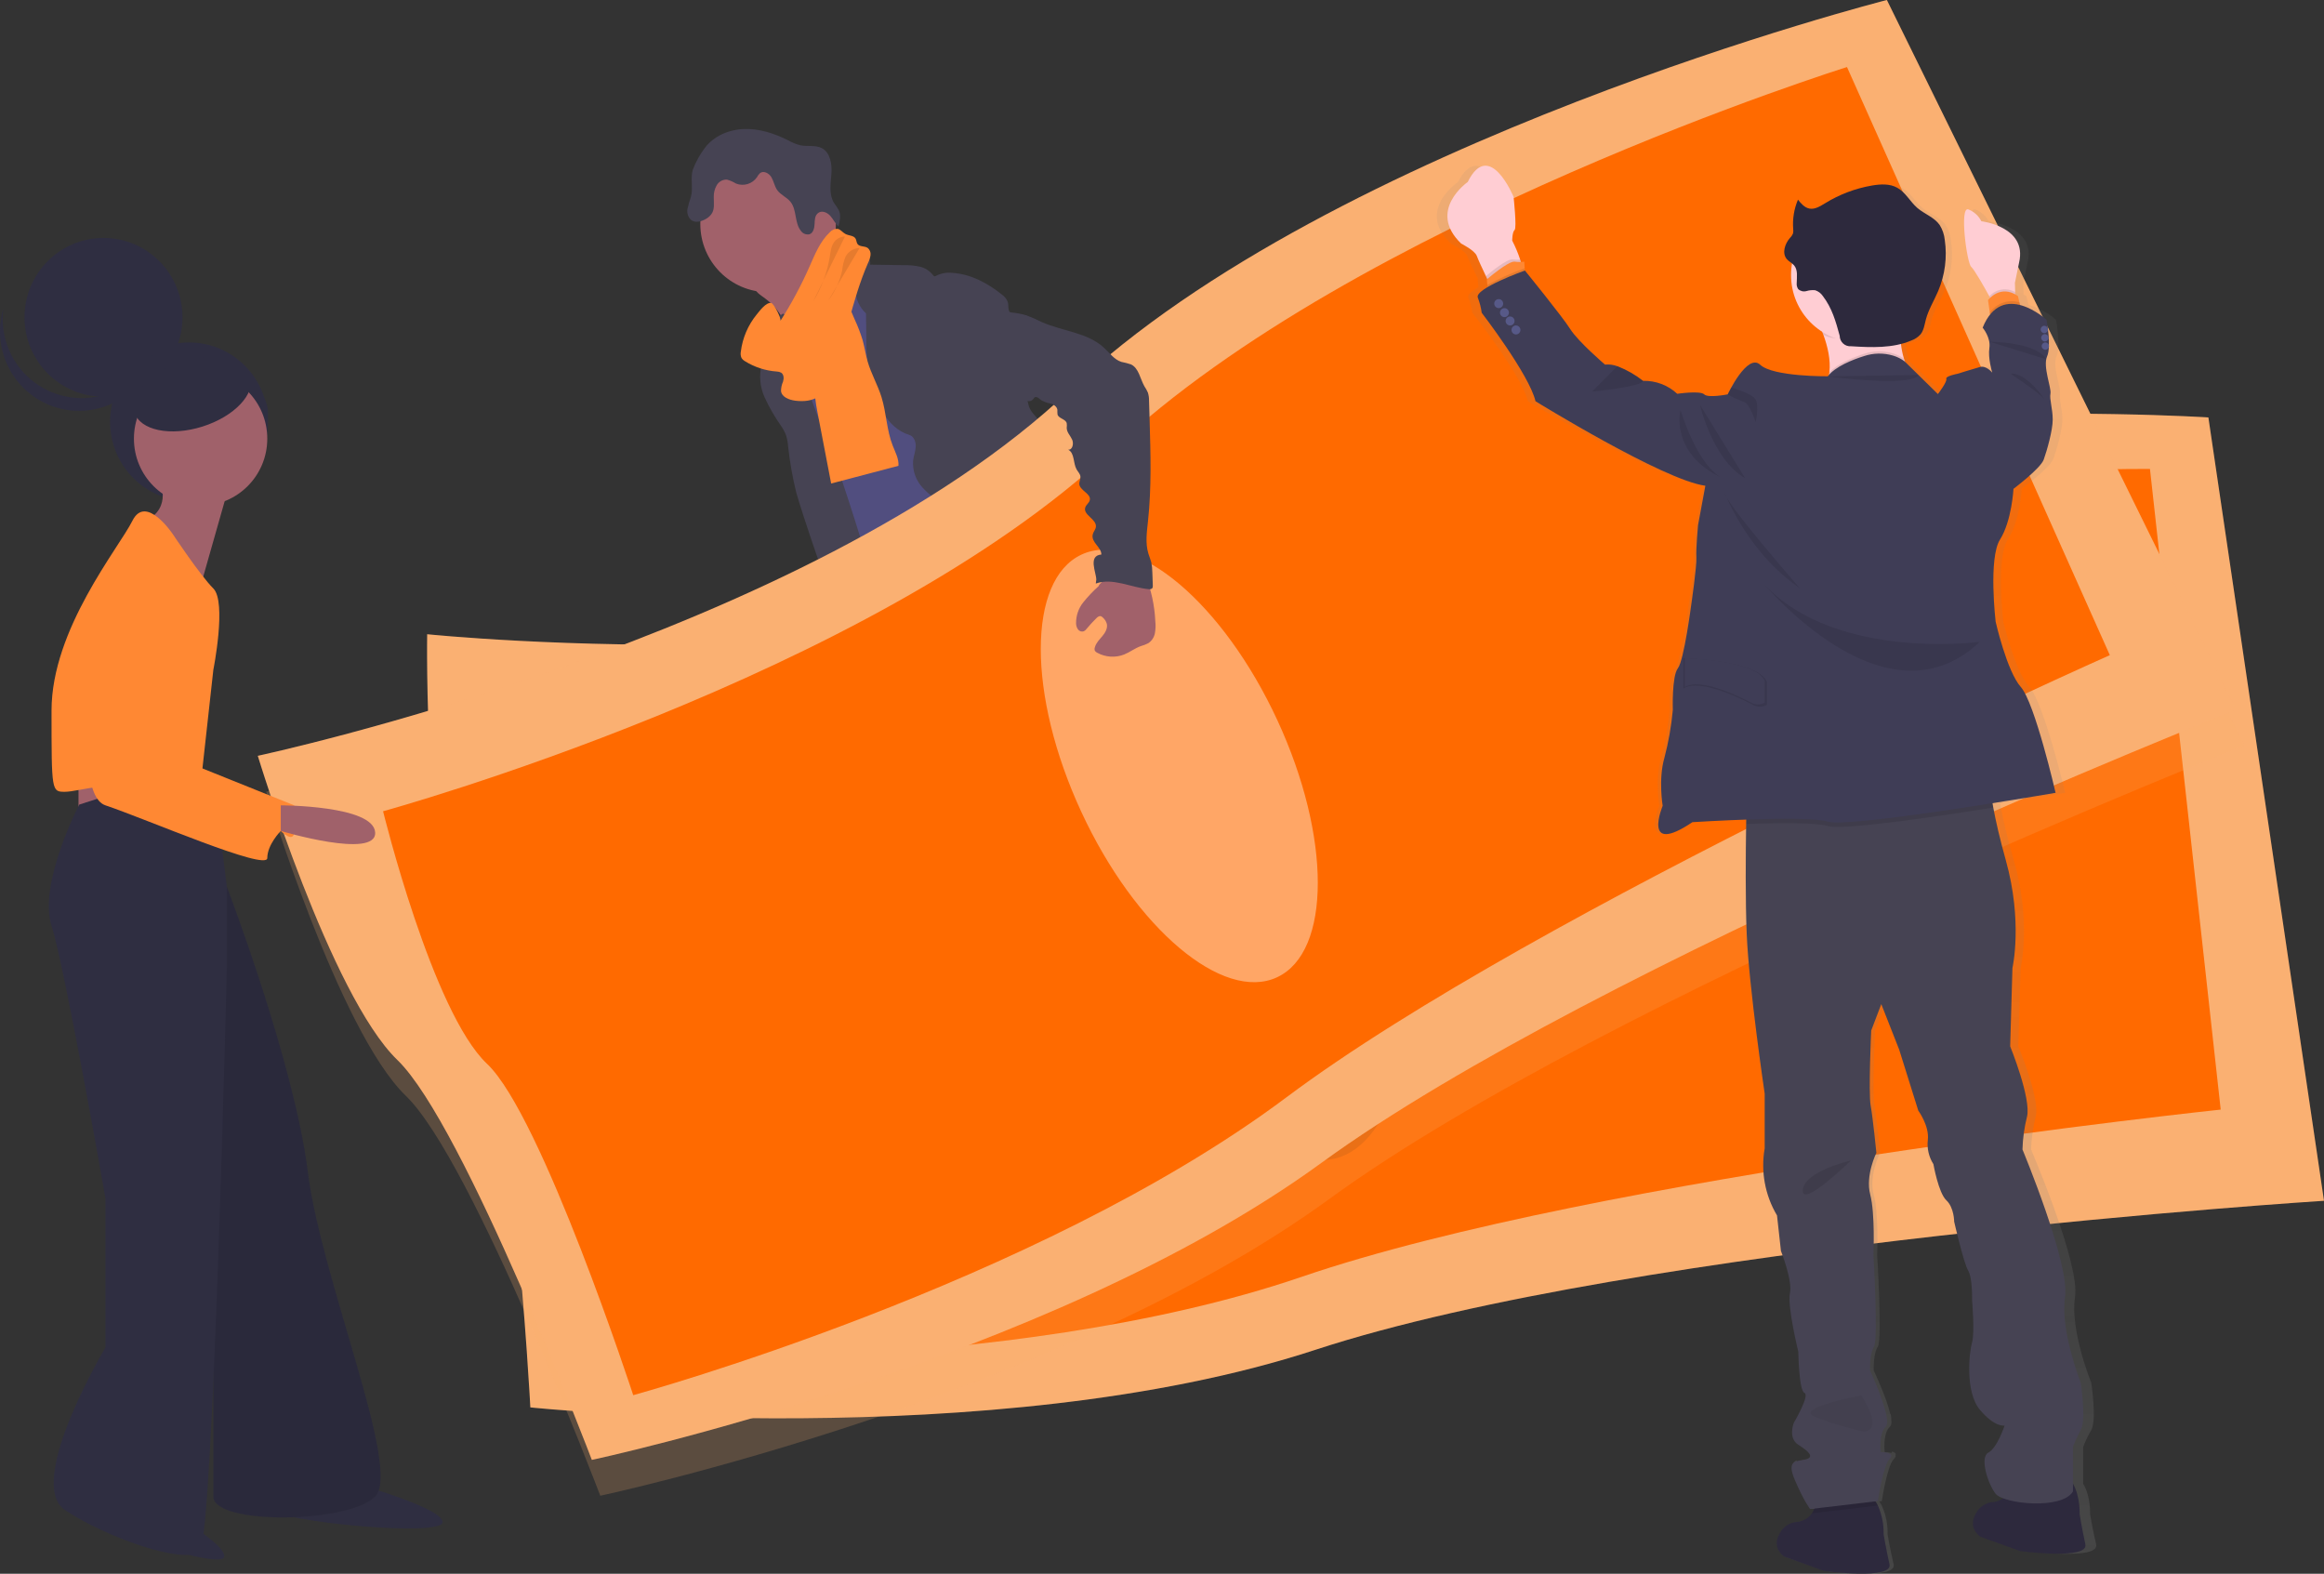 <svg width="384" height="260" viewBox="0 0 384 260" fill="none" xmlns="http://www.w3.org/2000/svg">
<rect x="0" y="0" width="384" height="260" fill="#333333" stroke="none"/>
<path d="M156.406 203.364C159.546 203.769 162.804 204.026 165.811 203.045C166.284 202.898 166.805 202.569 166.758 202.093C166.724 201.92 166.651 201.758 166.545 201.617C165.411 199.909 164.459 198.085 163.703 196.177C163.674 196.077 163.612 195.99 163.528 195.929C163.43 195.894 163.323 195.894 163.225 195.929C161.838 196.296 160.64 197.195 159.261 197.581C158.559 197.775 157.825 197.83 157.102 197.743C156.477 197.671 155.624 197.153 155.056 197.219C155.378 199.299 156.164 201.241 156.406 203.364Z" fill="#FF8833"/>
<path d="M215.789 198.093C217.858 196.665 220.004 195.166 221.225 192.962C221.313 192.83 221.363 192.677 221.372 192.519C221.351 192.364 221.291 192.216 221.197 192.091C220.033 190.231 218.535 188.606 216.779 187.298C215.862 187.948 215.035 188.716 214.316 189.582C213.795 190.135 212.356 191.01 212.341 191.853C212.341 192.329 212.891 192.881 213.146 193.281C213.492 193.795 213.819 194.319 214.131 194.852C214.311 195.114 215.955 197.989 215.789 198.093Z" fill="#FF8833"/>
<path d="M168.715 209.739C168.751 210.23 168.618 210.718 168.336 211.12C168.115 211.343 167.841 211.507 167.54 211.596C163.15 213.176 158.069 211.206 153.688 212.762C152.788 213.081 151.936 213.543 151.032 213.847C149.953 214.173 148.841 214.371 147.717 214.438C146.168 214.585 144.61 214.68 143.057 214.723C141.876 214.807 140.69 214.703 139.543 214.414C138.969 214.266 138.432 213.999 137.968 213.629C137.504 213.259 137.122 212.795 136.848 212.267C136.61 211.794 136.563 211.247 136.716 210.739C136.784 210.565 136.882 210.404 137.004 210.263C137.301 209.928 137.65 209.644 138.037 209.421L139.652 208.373C140.409 207.835 141.232 207.397 142.1 207.069C142.739 206.86 143.417 206.769 144.065 206.593C146.334 205.927 148.067 204.118 149.677 202.38L151.874 200.024C152.08 199.765 152.34 199.555 152.637 199.41C152.942 199.308 153.266 199.277 153.584 199.32C155.719 199.473 157.78 200.167 159.575 201.338C160.033 201.684 160.529 201.978 161.052 202.214C162.34 202.718 163.993 202.338 165.182 201.7C165.745 201.395 165.622 201.224 165.859 200.681C166.096 200.138 166.673 199.791 167.175 200.286C167.327 200.457 167.434 200.663 167.488 200.886C167.962 202.457 167.782 204.146 167.782 205.793C167.768 206.051 167.8 206.309 167.876 206.555C167.997 206.803 168.141 207.039 168.307 207.259C168.341 207.318 168.371 207.378 168.397 207.44C168.687 208.17 168.796 208.959 168.715 209.739Z" fill="#514E7F"/>
<path d="M168.715 209.738C168.751 210.228 168.618 210.716 168.336 211.118C168.115 211.342 167.841 211.505 167.54 211.594C163.15 213.174 158.069 211.204 153.688 212.76C152.788 213.079 151.936 213.541 151.032 213.846C149.953 214.172 148.841 214.37 147.717 214.436C146.168 214.583 144.61 214.679 143.057 214.721C141.876 214.805 140.69 214.701 139.543 214.412C138.969 214.264 138.432 213.997 137.968 213.627C137.504 213.257 137.122 212.793 136.848 212.265C136.61 211.792 136.563 211.245 136.716 210.737C136.784 210.563 136.882 210.402 137.004 210.261C137.26 210.799 137.445 211.513 137.606 211.77C137.823 212.151 138.119 212.481 138.474 212.738C138.828 212.995 139.233 213.173 139.661 213.26C140.302 213.3 140.945 213.217 141.555 213.017C145.533 212.027 149.762 212.013 153.584 210.514C154.896 209.995 156.146 209.305 157.524 208.99C158.902 208.676 160.366 208.762 161.786 208.643C164.031 208.462 166.205 207.781 168.416 207.424C168.702 208.159 168.804 208.954 168.715 209.738Z" fill="#464353"/>
<path d="M225.84 197.806C225.631 199.481 224.575 200.923 223.415 202.147C222.255 203.37 220.943 204.47 220.02 205.879C218.883 207.626 218.372 209.791 216.894 211.267C216.327 211.804 215.69 212.26 215 212.624C214.227 213.082 213.41 213.46 212.561 213.752C210.354 214.461 207.977 214.299 205.671 214.128C204.922 214.121 204.181 213.977 203.483 213.704C203.165 213.542 202.861 213.354 202.573 213.142C201.995 212.785 201.509 212.296 201.153 211.714C200.978 211.399 200.929 211.028 201.015 210.677C201.147 210.29 201.374 209.943 201.674 209.668C202.193 209.125 202.75 208.621 203.341 208.159C204.151 207.633 204.882 206.991 205.51 206.255C205.895 205.673 206.178 205.029 206.348 204.351C206.683 203.163 206.888 201.942 206.959 200.709C206.956 199.89 207.04 199.073 207.21 198.272C207.56 197.015 208.488 195.892 208.384 194.593C208.342 194.407 208.358 194.212 208.431 194.036C208.542 193.898 208.695 193.802 208.867 193.764C209.591 193.474 210.354 193.296 211.131 193.236C211.52 193.209 211.911 193.269 212.275 193.412C212.638 193.556 212.966 193.778 213.233 194.064C213.555 194.455 213.769 195.016 214.242 195.169C214.477 195.233 214.723 195.243 214.962 195.197C216.127 195.078 217.358 194.931 218.277 194.174C218.702 193.791 219.043 193.324 219.279 192.802C219.516 192.28 219.642 191.715 219.65 191.142C219.65 190.708 219.456 190.256 220.124 190.19C220.626 190.123 221.024 190.666 221.279 190.999C222.203 192.241 223.15 193.541 223.496 195.054C223.63 195.002 223.773 194.974 223.917 194.973C224.213 194.971 224.504 195.04 224.767 195.175C225.03 195.31 225.257 195.507 225.428 195.749C225.805 196.363 225.951 197.093 225.84 197.806Z" fill="#514E7F"/>
<path d="M225.84 197.803C225.632 199.478 224.576 200.921 223.415 202.144C222.255 203.367 220.943 204.467 220.02 205.876C218.883 207.623 218.372 209.789 216.894 211.264C216.327 211.801 215.69 212.257 215 212.621C214.227 213.079 213.41 213.457 212.561 213.749C210.354 214.458 207.977 214.296 205.671 214.125C204.922 214.118 204.181 213.974 203.483 213.701C203.165 213.539 202.861 213.351 202.574 213.14C201.995 212.782 201.509 212.293 201.153 211.712C201.597 211.497 202.081 211.38 202.574 211.369C203.596 211.426 204.345 212.397 205.325 212.697C206.722 213.121 208.114 212.131 209.53 211.793C210.454 211.574 211.425 211.631 212.339 211.317C213.1 211.021 213.804 210.592 214.417 210.05C215.258 209.446 216.007 208.721 216.639 207.899C217.163 207.077 217.6 206.201 217.941 205.286C218.689 203.532 219.569 201.839 220.574 200.221C220.723 199.965 220.902 199.728 221.109 199.516C221.332 199.312 221.583 199.169 221.834 198.988C222.781 198.269 223.174 197.084 223.505 195.923C223.595 195.57 223.72 195.227 223.879 194.899C224.175 194.897 224.466 194.966 224.729 195.101C224.992 195.236 225.219 195.433 225.39 195.675C225.798 196.304 225.958 197.062 225.84 197.803Z" fill="#464353"/>
<path d="M126.538 49.397C127.717 50.285 128.687 51.422 129.379 52.729C130.042 54.033 133.864 64.153 133.642 65.624C134.887 64.362 139.798 64.158 141.058 62.896C141.583 62.368 144.42 59.731 144.846 59.117C145.272 58.503 148.436 57.213 148.782 56.565C150.074 54.238 139.613 45.417 140.953 43.118C141.028 43.013 141.066 42.886 141.062 42.757C141.032 42.648 140.971 42.55 140.887 42.476C140.03 41.595 138.893 41.048 137.861 40.395C136.829 39.743 135.834 38.834 135.555 37.635C134.57 38.09 133.666 38.704 132.879 39.453C130.96 41.106 129.073 42.793 127.22 44.513C126.495 45.189 125.094 46.089 124.757 47.055C124.36 48.093 125.847 48.83 126.538 49.397Z" fill="#A1616A"/>
<path d="M143.47 45.649C141.865 46.733 140.365 47.967 138.99 49.333C137.693 50.623 136.461 52.118 136.149 53.922C136.016 54.631 136.035 55.35 135.926 56.069C135.453 59.187 132.772 61.471 131.588 64.389C131.246 65.29 130.993 66.223 130.835 67.174C130.503 68.977 130.321 70.805 130.291 72.638C130.262 74.414 131.996 75.637 132.63 77.294C133.265 78.95 133.435 80.654 133.757 82.354C134.364 85.562 135.476 88.656 136.599 91.731C138.933 98.214 146.501 116.136 148.836 122.624C155.991 120.82 175.038 116.674 181.375 112.87C183.487 111.604 166.718 97.319 168.977 96.334C169.106 96.314 169.228 96.264 169.335 96.188C169.442 96.112 169.529 96.012 169.591 95.896C169.652 95.78 169.686 95.651 169.69 95.52C169.693 95.389 169.666 95.258 169.611 95.139C167.352 85.21 160.287 77.051 157.081 67.383C155.968 64.028 153.969 61.162 152.454 57.973C151.08 55.084 150.346 51.889 148.703 49.143C148.393 48.577 147.988 48.07 147.505 47.644C147.095 47.328 146.652 47.058 146.184 46.839C145.246 46.382 144.375 46.111 143.47 45.649Z" fill="#514E7F"/>
<path d="M126.915 48.267C133.1 48.267 138.115 43.227 138.115 37.01C138.115 30.793 133.1 25.752 126.915 25.752C120.729 25.752 115.715 30.793 115.715 37.01C115.715 43.227 120.729 48.267 126.915 48.267Z" fill="#A1616A"/>
<path d="M138.309 42.3C138.867 41.782 139.568 41.447 140.32 41.338C141.071 41.229 141.838 41.352 142.519 41.69C143.276 42.085 143.939 42.885 143.769 43.723L149.324 43.809C150.208 43.784 151.092 43.866 151.957 44.051C152.827 44.242 153.604 44.732 154.154 45.437C154.22 45.527 154.296 45.636 154.41 45.651C154.502 45.652 154.593 45.622 154.666 45.565C155.52 45.134 156.483 44.968 157.431 45.089C160.434 45.284 163.209 46.793 165.562 48.678C165.987 48.971 166.316 49.383 166.51 49.863C166.704 50.496 166.472 51.291 166.983 51.743C166.983 56.98 168.773 61.873 169.967 66.976C170.18 67.885 171.046 68.689 171.648 69.403C172.391 70.195 172.997 71.105 173.443 72.097C174.456 74.744 173.059 77.857 174.044 80.513C174.461 81.637 175.266 82.56 175.938 83.536C176.825 84.663 177.385 86.013 177.558 87.439C177.601 88.077 177.52 88.72 177.558 89.343C177.621 90.201 177.78 91.049 178.031 91.871C178.436 93.407 178.859 94.941 179.301 96.474C180.02 98.949 180.958 101.619 183.165 102.938C177.837 103.847 172.221 104.737 167.144 102.876C166.436 102.633 165.764 102.295 165.146 101.872C163.313 100.558 162.427 98.311 161.637 96.188C160.756 93.808 159.861 91.385 159.681 88.853C159.682 88.047 159.569 87.246 159.344 86.473C158.828 85.092 157.45 84.259 156.2 83.493C154.788 82.716 153.509 81.716 152.411 80.532C151.867 79.936 151.45 79.234 151.186 78.469C150.922 77.705 150.817 76.894 150.877 76.086C150.972 75.301 151.28 74.544 151.308 73.754C151.336 72.964 150.986 72.059 150.233 71.85C146.355 70.669 144.503 66.052 143.641 62.073C143.269 60.016 143.102 57.927 143.144 55.837L143.092 51.777C142.556 51.287 142.126 50.694 141.826 50.032C141.527 49.37 141.364 48.653 141.349 47.926C141.4 47.502 141.392 47.072 141.325 46.65C141.138 46.134 140.833 45.67 140.435 45.294C139.579 44.41 138.862 43.401 138.309 42.3Z" fill="#464353"/>
<path d="M126.382 55.169C126.255 56.426 126.539 57.716 126.259 58.949C126.15 59.425 125.961 59.901 125.824 60.344C125.404 62.118 125.585 63.983 126.34 65.642C127.093 67.284 127.995 68.854 129.034 70.33C129.386 70.834 129.675 71.379 129.896 71.953C130.075 72.556 130.187 73.177 130.228 73.805C130.502 76.326 130.942 78.826 131.544 81.288C132.075 83.42 138.098 101.651 139.5 103.341C139.755 103.715 140.14 103.979 140.58 104.079C140.897 104.091 141.212 104.026 141.499 103.889L144.34 102.794C144.582 102.719 144.806 102.596 144.998 102.432C145.265 102.119 145.409 101.72 145.406 101.309C145.609 98.986 139.571 80.626 138.804 78.432C136.484 71.806 133.396 65.418 131.885 58.559C131.464 56.655 131.241 53.722 129.854 52.204C129.281 51.576 129.475 51.842 128.788 52.171C128.441 52.322 128.106 52.499 127.784 52.699C127.382 52.98 127.048 53.347 126.805 53.775C126.563 54.202 126.418 54.679 126.382 55.169Z" fill="#464353"/>
<path d="M135.003 67.741C135.766 71.792 136.552 75.833 137.333 79.884L148.453 76.957C148.542 75.785 147.922 74.7 147.505 73.624C146.492 71.068 146.468 68.222 145.649 65.594C145.029 63.595 143.949 61.758 143.366 59.744C143.03 58.573 142.86 57.364 142.528 56.179C142.173 55.015 141.736 53.878 141.221 52.776C140.597 51.177 139.783 49.66 138.796 48.258C137.376 48.791 135.86 49.41 135.051 50.7C134.635 51.427 134.398 52.243 134.359 53.08C134.165 55.589 135.069 58.111 134.771 60.606C134.464 62.981 134.542 65.391 135.003 67.741Z" fill="#FF8833"/>
<path d="M148.639 121.623C149.264 124.003 148.359 126.507 147.62 128.863C146.508 132.412 145.75 136.064 145.357 139.764C145.309 140.705 145.12 141.634 144.798 142.52C144.448 143.315 143.851 143.986 143.444 144.743C142.326 146.732 142.354 149.16 142.596 151.435C142.757 152.935 142.998 154.429 143.297 155.905C143.661 157.709 144.111 159.594 143.586 161.355C144.467 161.16 145.063 162.307 145.006 163.207C144.95 164.106 144.661 165.111 145.092 165.887C146.181 166.287 146.19 167.791 146.157 168.957C146.175 170.979 146.43 172.992 146.915 174.955C148.563 182.92 150.312 190.863 152.162 198.783C156.164 200.031 160.838 201.33 164.655 199.602C165.365 199.283 166.075 198.774 166.236 198.003C166.278 197.587 166.226 197.167 166.085 196.775L164.276 190.158C163.835 188.559 163.395 186.907 163.627 185.265C163.802 184.042 164.333 182.723 163.736 181.642C163.532 181.271 163.21 180.981 162.974 180.629C162.026 179.234 162.524 177.368 162.599 175.678C162.629 175.299 162.603 174.917 162.524 174.545C162.394 174.111 162.213 173.694 161.984 173.303C160.489 170.385 159.771 167.129 159.9 163.849C159.957 163.431 159.899 163.005 159.734 162.617C159.619 162.456 159.517 162.288 159.427 162.112C159.356 161.806 159.391 161.486 159.526 161.203C158.983 160.789 158.493 160.309 158.067 159.775C158.33 159.611 158.552 159.389 158.717 159.126C158.882 158.863 158.985 158.565 159.019 158.256C159.052 157.947 159.016 157.635 158.912 157.342C158.808 157.049 158.639 156.784 158.418 156.567C158.611 156.527 158.79 156.435 158.934 156.3C159.078 156.165 159.182 155.993 159.234 155.802C159.287 155.611 159.286 155.409 159.231 155.219C159.176 155.029 159.07 154.858 158.925 154.724C158.692 154.563 158.385 154.491 158.219 154.248C157.963 153.896 158.172 153.406 158.38 153.03L159.483 151.026C160.307 149.536 160.492 147.694 161.378 146.266C162.647 144.186 163.476 141.868 164.295 139.573L167.482 130.734L169.627 132.604C170.342 133.153 170.941 133.839 171.389 134.623C171.694 135.397 171.887 136.211 171.962 137.041C172.748 141.839 175.75 145.999 176.863 150.726C177.11 151.778 177.275 152.882 177.877 153.782C178.092 154.058 178.285 154.351 178.454 154.658C178.611 155.126 178.693 155.616 178.696 156.11C178.795 157.076 179.1 158.01 179.591 158.848C180.081 159.686 180.745 160.408 181.537 160.965C182.593 161.693 183.905 162.193 184.478 163.345C184.593 163.702 184.752 164.042 184.952 164.359C185.463 164.978 186.567 165.049 186.785 165.825C186.908 166.258 186.68 166.777 186.922 167.158C187.059 167.334 187.241 167.47 187.448 167.553L190.53 169.1C193.978 170.832 195.74 174.812 198.283 177.711C199.161 178.655 199.939 179.689 200.603 180.795C201.702 182.771 202.209 185.251 204.065 186.507C204.564 186.767 205.018 187.106 205.41 187.512C205.992 188.283 205.779 189.363 205.831 190.334C205.884 191.305 206.622 192.462 207.541 192.167C207.219 193.343 207.219 194.585 207.541 195.761C211.574 195.553 215.421 193.987 218.462 191.315C219.361 190.525 220.228 189.516 220.237 188.316C220.251 188.109 220.205 187.902 220.105 187.721C219.923 187.487 219.683 187.305 219.409 187.193C216.525 185.622 215.658 181.98 214.199 179.024C212.925 176.416 211.041 174.169 209.464 171.746C206.035 166.534 203.696 160.227 198.51 156.785C197.369 156.029 196.043 155.357 195.47 154.106C195.152 153.406 195.115 152.606 194.864 151.883C194.613 151.159 194.011 150.455 193.244 150.455C193.67 149.407 193.585 148.132 193.613 146.999C193.642 146.496 193.585 145.992 193.443 145.509C193.246 144.989 192.99 144.494 192.68 144.033C191.327 141.731 190.651 139.09 190.729 136.417C190.767 135.042 191.009 133.623 190.597 132.309C190.388 131.648 190.024 131.043 189.773 130.405C189.395 129.25 189.195 128.042 189.181 126.826L188.897 122.251C188.854 120.728 188.657 119.213 188.309 117.729C187.362 114.178 186.415 99.303 183.171 97.628C179.927 95.952 174.353 107.4 170.702 107.624C169.087 107.691 167.491 108.001 165.966 108.542C163.537 109.456 161.501 111.16 159.516 112.826L152.801 118.496C151.381 119.671 150.206 120.795 148.639 121.623Z" fill="#464353"/>
<path d="M116.408 24.51C117.885 22.482 120.423 21.406 122.924 21.316C125.424 21.225 127.887 22.016 130.127 23.134C130.788 23.512 131.495 23.803 132.229 24C133.413 24.243 134.73 23.92 135.8 24.477C137.221 25.233 137.496 27.161 137.372 28.761C137.249 30.36 136.951 32.136 137.799 33.521C138.099 33.916 138.373 34.331 138.618 34.763C138.983 35.587 138.769 36.538 138.552 37.41C137.997 36.934 137.685 36.215 137.192 35.663C136.7 35.111 135.843 34.739 135.232 35.153C134.621 35.568 134.63 36.319 134.597 36.995C134.564 37.671 134.394 38.481 133.759 38.7C133.494 38.76 133.217 38.739 132.964 38.64C132.71 38.541 132.493 38.368 132.338 38.143C131.254 36.81 131.69 34.682 130.615 33.34C130.004 32.578 128.985 32.207 128.422 31.407C127.977 30.779 127.863 29.979 127.475 29.303C127.086 28.627 126.182 28.132 125.581 28.599C125.375 28.796 125.204 29.026 125.074 29.279C124.699 29.819 124.154 30.216 123.526 30.407C122.899 30.596 122.226 30.568 121.617 30.327C121.151 30.039 120.647 29.82 120.12 29.674C119.775 29.657 119.432 29.737 119.13 29.905C118.828 30.074 118.579 30.323 118.411 30.627C118.071 31.232 117.907 31.922 117.937 32.616C117.937 33.568 118.108 34.582 117.568 35.344C117.362 35.63 117.105 35.876 116.81 36.067C116.019 36.577 114.916 36.919 114.186 36.339C113.939 36.107 113.755 35.816 113.653 35.492C113.55 35.169 113.531 34.824 113.599 34.492C113.741 33.829 113.928 33.177 114.158 32.54C114.575 31.064 114.03 29.403 114.485 28.013C114.961 26.762 115.608 25.582 116.408 24.51Z" fill="#464353"/>
<path d="M122.41 58.092C122.338 58.439 122.375 58.799 122.514 59.125C122.654 59.346 122.846 59.531 123.072 59.663C124.665 60.66 126.476 61.25 128.348 61.381C128.603 61.385 128.853 61.451 129.077 61.571C129.522 61.867 129.551 62.523 129.385 63.047C129.164 63.541 129.05 64.076 129.049 64.618C129.186 65.613 130.361 66.046 131.35 66.193C132.738 66.37 134.258 66.279 135.357 65.408C136.101 64.726 136.668 63.871 137.01 62.919C139.728 56.64 140.68 49.7 143.431 43.44C143.64 43.032 143.779 42.591 143.843 42.136C143.872 41.908 143.84 41.677 143.75 41.466C143.66 41.255 143.516 41.072 143.332 40.937C142.82 40.618 142.025 40.799 141.679 40.299C141.508 40.047 141.527 39.704 141.376 39.437C141.059 38.871 140.225 38.961 139.657 38.633C139.212 38.395 138.904 37.904 138.407 37.809C138.163 37.795 137.919 37.839 137.694 37.937C137.47 38.034 137.271 38.183 137.114 38.371C135.499 39.885 134.651 42.031 133.751 44.059C132.378 47.167 130.769 50.166 128.94 53.027C129.153 52.694 127.917 50.171 127.434 50.062C126.586 49.89 125.502 51.385 125.043 51.942C123.601 53.699 122.688 55.832 122.41 58.092Z" fill="#FF8833"/>
<path opacity="0.1" d="M139.612 39.075C139.272 39.081 138.937 39.163 138.633 39.317C138.329 39.47 138.063 39.69 137.855 39.96C137.348 40.622 137.249 41.498 137.121 42.34C136.69 45.01 135.742 47.568 134.332 49.871" fill="black"/>
<path opacity="0.1" d="M142.027 40.975C141.557 40.986 141.099 41.119 140.696 41.362C140.293 41.605 139.96 41.949 139.73 42.361C139.417 43.109 139.222 43.903 139.152 44.712C138.746 46.506 137.963 48.193 136.855 49.658" fill="black"/>
<path d="M70.584 104.784C70.584 104.784 69.921 146.13 77.213 159.734C84.507 173.338 87.632 232.52 87.632 232.52C87.632 232.52 164.085 240.469 217.361 223C270.638 205.53 384 198.385 384 198.385L364.896 68.964C364.896 68.964 270.519 62.881 216.831 88.619C163.142 114.356 70.584 104.784 70.584 104.784Z" fill="#FAB072"/>
<path opacity="0.1" d="M70.584 104.784C70.584 104.784 69.921 146.13 77.213 159.734C84.507 173.338 87.632 232.52 87.632 232.52C87.632 232.52 164.085 240.469 217.361 223C270.638 205.53 384 198.385 384 198.385L364.896 68.964C364.896 68.964 270.519 62.881 216.831 88.619C163.142 114.356 70.584 104.784 70.584 104.784Z" fill="#FAB072"/>
<path d="M87.504 119.888C87.504 119.888 85.113 154.003 91.113 164.904C97.113 175.804 97.392 224.466 97.392 224.466C97.392 224.466 166.197 227.674 215.14 210.928C264.083 194.183 366.933 183.32 366.933 183.32L355.245 77.481C355.245 77.481 270.145 76.6 220.477 100.172C170.81 123.743 87.504 119.888 87.504 119.888Z" fill="#FF6A00"/>
<path opacity="0.1" d="M219.725 191.549C229.515 190.323 235.331 172.221 232.716 151.116C230.1 130.011 220.044 113.896 210.254 115.122C200.465 116.347 194.648 134.45 197.264 155.554C199.879 176.659 209.935 192.774 219.725 191.549Z" fill="black"/>
<path opacity="0.2" d="M313.156 5.918C313.156 5.918 221.469 29.242 178.232 70.297C134.995 111.353 43.976 130.793 43.976 130.793C43.976 130.793 55.966 170.344 67.057 181.044C78.148 191.745 99.184 247.114 99.184 247.114C99.184 247.114 174.372 231.092 219.74 198.019C265.108 164.946 370.841 123.177 370.841 123.177L313.156 5.918Z" fill="#FAB072"/>
<path d="M42.597 124.87C42.597 124.87 54.583 164.426 65.665 175.127C76.746 185.827 97.791 241.192 97.791 241.192C97.791 241.192 172.989 225.174 218.362 192.101C263.734 159.028 369.458 117.273 369.458 117.273L311.773 0C311.773 0 220.09 23.324 176.854 64.38C133.617 105.435 42.597 124.87 42.597 124.87Z" fill="#FAB072"/>
<path opacity="0.1" d="M42.597 124.87C42.597 124.87 54.583 164.426 65.665 175.127C76.746 185.827 97.791 241.192 97.791 241.192C97.791 241.192 172.989 225.174 218.362 192.101C263.734 159.028 369.458 117.273 369.458 117.273L311.773 0C311.773 0 220.09 23.324 176.854 64.38C133.617 105.435 42.597 124.87 42.597 124.87Z" fill="#FAB072"/>
<path d="M63.297 134.029C63.297 134.029 71.438 167.24 80.478 175.76C89.519 184.28 104.63 230.501 104.63 230.501C104.63 230.501 171.091 212.327 212.561 181.291C254.031 150.256 348.612 108.239 348.612 108.239L305.182 11.077C305.182 11.077 223.922 36.481 183.844 74.238C143.766 111.994 63.297 134.029 63.297 134.029Z" fill="#FF6A00"/>
<path opacity="0.4" d="M211.03 161.451C219.973 157.264 219.982 138.242 211.05 118.962C202.118 99.682 187.627 87.446 178.684 91.632C169.74 95.818 169.731 114.841 178.663 134.121C187.595 153.401 202.086 165.637 211.03 161.451Z" fill="white"/>
<path d="M181.528 96.838C180.605 97.664 179.751 98.565 178.976 99.532C178.195 100.513 177.78 101.737 177.801 102.993C177.805 103.357 177.921 103.711 178.133 104.007C178.241 104.148 178.39 104.252 178.56 104.304C178.73 104.356 178.911 104.354 179.08 104.297C179.27 104.2 179.433 104.055 179.553 103.878C180.054 103.274 180.585 102.695 181.144 102.146C181.348 101.941 181.618 101.727 181.893 101.803C182.016 101.847 182.126 101.92 182.215 102.017C182.533 102.294 182.765 102.658 182.882 103.064C183.048 103.792 182.627 104.521 182.148 105.092C181.67 105.663 181.107 106.211 180.912 106.929C180.839 107.119 180.839 107.33 180.912 107.52C181.004 107.657 181.132 107.766 181.282 107.834C181.96 108.209 182.712 108.43 183.484 108.481C184.257 108.532 185.031 108.412 185.752 108.129C186.699 107.743 187.542 107.082 188.518 106.739C188.94 106.623 189.35 106.463 189.74 106.263C190.019 106.076 190.258 105.836 190.444 105.556C190.631 105.275 190.76 104.961 190.824 104.63C190.947 103.97 190.971 103.294 190.895 102.626C190.777 100.04 190.226 97.493 189.266 95.091C189.211 94.936 189.116 94.798 188.991 94.691C188.849 94.604 188.685 94.559 188.518 94.563C187.306 94.434 185.317 93.811 184.147 94.263C183.738 94.488 183.385 94.804 183.115 95.186C182.897 95.429 181.528 96.519 181.528 96.838Z" fill="#A1616A"/>
<path d="M181.143 95.763C181.143 94.602 179.722 91.798 181.981 91.612C181.981 90.37 180.234 89.599 180.561 88.28C180.665 87.842 181.034 87.485 181.077 87.038C181.219 85.767 178.936 85.077 179.315 83.858C179.457 83.382 179.959 83.106 180.068 82.635C180.324 81.535 178.368 81.045 178.33 79.917C178.33 79.536 178.543 79.179 178.524 78.798C178.524 78.322 178.112 77.961 177.885 77.546C177.293 76.485 177.582 74.843 176.502 74.295C177.217 74.357 177.449 73.291 177.156 72.639C176.862 71.987 176.261 71.42 176.256 70.697C176.291 70.435 176.291 70.169 176.256 69.907C176.057 69.212 174.925 69.154 174.736 68.479C174.711 68.219 174.703 67.958 174.712 67.698C174.636 67.16 174.087 66.817 173.571 66.665C173.035 66.573 172.518 66.388 172.046 66.118C171.714 65.865 171.331 65.446 170.976 65.642C170.843 65.722 170.777 65.875 170.677 65.989C170.251 66.489 169.436 66.27 168.901 65.903C167.32 64.823 166.534 62.886 166.197 60.996C165.861 59.106 165.871 57.154 165.449 55.284C165.321 54.701 165.15 54.128 164.938 53.57C164.758 53.094 164.18 52.347 164.142 51.866C164.057 50.771 166.311 51.519 167.168 51.628C168 51.71 168.823 51.869 169.626 52.104C170.483 52.429 171.322 52.8 172.141 53.213C175.56 54.732 179.689 54.917 182.436 57.469C183.34 58.306 184.103 59.406 185.277 59.787C185.816 59.891 186.347 60.029 186.869 60.201C188.171 60.815 188.374 62.552 189.085 63.809C189.308 64.141 189.503 64.491 189.667 64.856C189.804 65.287 189.868 65.737 189.857 66.189L189.956 69.488C190.117 75.014 190.278 80.555 189.691 86.048C189.502 87.862 189.217 89.727 189.753 91.47C189.895 91.946 190.094 92.393 190.226 92.874C190.343 93.438 190.404 94.012 190.406 94.587L190.482 96.725C190.508 96.891 190.471 97.061 190.378 97.201C190.298 97.265 190.206 97.311 190.107 97.335C190.008 97.359 189.904 97.36 189.805 97.339C186.845 97.072 183.852 95.397 181.058 96.41" fill="#464353"/>
<path d="M346.35 255.145C345.734 252.494 345.351 250.166 345.351 250.166C345.351 250.166 345.493 247.281 344.205 245.115V244.392V239.061C344.571 238.093 345.02 237.158 345.545 236.267C346.492 234.591 345.545 228.451 345.545 228.451C345.545 228.451 342.007 219.792 342.864 214.299C343.721 208.806 335.6 189.908 335.6 189.908C335.65 188.086 335.906 186.275 336.362 184.511C336.449 184.14 336.484 183.758 336.466 183.378C336.466 183.33 336.466 183.287 336.466 183.24C336.466 183.192 336.466 183.268 336.466 183.282C336.343 179.66 333.492 172.872 333.492 172.872L333.876 159.934C333.876 159.934 335.695 152.318 332.73 142.06C331.693 138.486 331.03 135.625 330.608 133.416C330.561 133.169 330.514 132.94 330.476 132.697C336.58 131.745 341.245 130.984 341.245 130.984C341.245 130.984 337.702 116.09 335.311 113.481C332.919 110.873 331.006 102.681 331.006 102.681C331.006 102.681 329.761 92.166 331.773 89.091C333.786 86.016 334.07 80.713 334.07 80.713C334.07 80.713 338.659 77.381 339.237 75.872C339.815 74.363 340.766 71.031 340.766 69.265C340.766 67.499 340.193 65.933 340.383 64.981C340.572 64.029 339.043 60.511 339.81 58.836C340.008 58.321 340.111 57.774 340.113 57.222C340.115 57.206 340.115 57.19 340.113 57.175C340.12 55.708 339.985 54.245 339.71 52.805C338.383 51.678 336.834 50.846 335.164 50.363L335.065 49.963L334.804 48.916C334.659 48.819 334.509 48.73 334.354 48.649V48.269L334.312 46.755L335.032 43.356C336.452 37.444 328.596 36.563 328.596 36.563C328.119 35.657 327.327 34.958 326.37 34.602C324.793 34.045 326.109 43.494 326.844 44.123C327.398 44.599 329.112 47.54 329.941 48.997L330.073 49.235C329.944 49.352 329.823 49.479 329.713 49.616L330.012 51.667L330.059 51.981C329.538 52.631 329.116 53.355 328.804 54.128C328.804 54.128 330.225 55.708 329.955 57.46C329.685 59.212 330.395 61.435 330.428 61.554C330.343 61.454 329.334 60.359 328.326 60.626C327.317 60.892 324.499 61.744 324.499 61.744C324.499 61.744 322.397 62.115 322.605 62.582C322.813 63.048 321.184 65.095 321.184 65.095L315.53 59.707C315.473 59.545 315.412 59.383 315.364 59.231C315.133 58.454 314.975 57.657 314.891 56.851C315.507 56.704 316.112 56.511 316.7 56.275C317.294 56.07 317.83 55.724 318.262 55.266C318.835 54.585 318.944 53.662 319.176 52.814C319.622 51.158 320.597 49.687 321.274 48.111C322.421 45.449 322.791 42.514 322.34 39.648C322.253 38.765 321.956 37.916 321.473 37.173C320.55 35.897 318.873 35.378 317.656 34.36C316.439 33.341 315.653 31.784 314.232 31.028C312.949 30.337 311.391 30.418 309.942 30.656C307.112 31.125 304.393 32.12 301.924 33.589C301.1 34.065 300.191 34.65 299.244 34.474C298.429 34.326 297.823 33.674 297.312 33.046C297.318 33.02 297.326 32.994 297.336 32.97C297.312 32.947 297.292 32.921 297.274 32.894C296.675 34.23 296.374 35.683 296.393 37.149C296.393 37.377 296.393 37.625 296.422 37.83V38.068C296.422 38.134 296.422 38.201 296.422 38.263C296.421 38.364 296.407 38.465 296.379 38.563C296.26 38.854 296.079 39.115 295.849 39.329C295.675 39.528 295.516 39.739 295.375 39.962C295.375 39.886 295.422 39.81 295.451 39.729C295.089 40.259 294.886 40.881 294.863 41.523C294.837 41.991 294.99 42.451 295.29 42.809C295.573 43.085 295.882 43.334 296.213 43.551C296.101 44.18 296.044 44.817 296.043 45.455C296.053 47.348 296.55 49.206 297.484 50.85C298.418 52.493 299.758 53.867 301.375 54.837C301.441 54.994 301.503 55.156 301.564 55.313C302.289 57.217 302.834 59.455 302.592 61.501C302.592 61.649 302.549 61.801 302.526 61.949C302.502 62.096 302.384 62.106 302.322 62.187C302.322 62.187 292.979 62.282 290.781 60.283C288.584 58.284 285.231 65.171 285.231 65.171C285.231 65.171 281.883 65.823 281.211 65.171C280.538 64.519 276.622 65.081 276.622 65.081C275.017 63.647 272.929 62.881 270.783 62.939C269.482 61.946 268.047 61.144 266.52 60.559L266.416 60.521C265.743 60.274 265.022 60.183 264.309 60.254C264.309 60.254 259.715 56.446 258.375 54.39C257.035 52.334 250.656 44.741 250.628 44.708V44.341L250.556 43.237C250.367 43.267 250.175 43.283 249.983 43.285C249.95 43.175 249.903 43.047 249.856 42.899C249.488 41.822 249.035 40.776 248.501 39.772C248.501 39.772 248.501 38.377 248.904 38.025C249.306 37.673 248.738 32.556 248.738 32.556C248.738 32.556 244.599 22.831 240.891 30.09C240.891 30.09 233.882 34.788 239.764 40.262C239.764 40.262 242.132 41.404 242.444 42.309C242.662 42.894 243.458 44.537 243.993 45.641L244.234 46.117L244.168 46.174L244.253 47.088L244.291 47.44C243.183 48.073 242.43 48.702 242.615 49.173C242.941 49.979 243.165 50.824 243.282 51.686C243.282 51.686 251.418 61.93 252.47 66.304C252.47 66.304 274.287 79.337 281.462 80.266L280.192 86.763C280.007 88.526 279.913 90.297 279.908 92.07C280.003 93.465 279.046 99.796 279.046 99.796C279.046 99.796 277.801 109.107 276.75 110.411C275.698 111.715 275.888 117.299 275.888 117.299C275.639 119.972 275.164 122.618 274.467 125.21C273.416 128.747 274.178 133.126 274.178 133.126C274.178 133.126 270.546 141.504 279.25 135.825C279.25 135.825 283.512 135.558 288.447 135.387C288.447 135.549 288.447 135.715 288.447 135.863C288.447 136.501 288.447 137.191 288.413 137.914C288.347 142.713 288.319 149.339 288.537 154.327C288.92 163.171 291.601 180.674 291.601 180.674V189.485C291.428 190.311 291.342 191.154 291.345 191.998C291.288 195.098 292.109 198.151 293.713 200.799L294.385 206.664C294.385 206.664 295.957 210.529 295.986 212.852C295.98 213.039 295.958 213.225 295.92 213.409C295.858 213.704 295.833 214.007 295.844 214.308C295.754 216.974 297.35 223.353 297.35 223.353C297.35 223.353 297.444 229.774 298.401 230.15C299.22 230.469 297.307 233.848 296.739 234.819C296.724 234.76 296.713 234.7 296.706 234.639L296.587 234.829C296.39 235.349 296.289 235.901 296.289 236.457C296.235 236.895 296.306 237.34 296.494 237.74C296.682 238.139 296.978 238.477 297.35 238.713C299.168 239.832 300.144 240.76 298.6 241.131C298.032 241.22 297.469 241.339 296.914 241.488C296.914 241.417 296.857 241.341 296.834 241.274C296.616 241.36 296.434 241.518 296.319 241.723C296.204 241.928 296.164 242.166 296.204 242.397C296.218 243.153 296.411 243.893 296.767 244.559C298.297 248.005 299.358 249.319 299.358 249.319L300.092 249.238C299.983 249.52 299.84 249.787 299.665 250.033C299.386 250.432 299.016 250.758 298.586 250.985C298.185 251.226 297.738 251.38 297.274 251.437C296.755 251.454 296.246 251.58 295.779 251.808C295.313 252.036 294.899 252.361 294.565 252.76C293.618 254.002 293.012 255.692 294.897 257.177L301.74 259.557C301.74 259.557 313.513 261.095 312.887 258.439C312.262 255.783 311.884 253.46 311.884 253.46C311.934 251.838 311.61 250.227 310.936 248.752C310.813 248.511 310.674 248.279 310.52 248.057L310.936 248.014C310.936 248.014 311.798 242.145 312.944 241.031C313.209 240.774 313.271 240.555 313.209 240.422C313.328 240.103 313.025 239.917 312.641 239.808L312.556 240.041C312.181 239.959 311.798 239.916 311.415 239.913C311.415 239.913 311.031 236.842 312.277 235.724C312.377 235.596 312.45 235.449 312.492 235.292C312.533 235.135 312.542 234.971 312.518 234.81C312.528 234.389 312.483 233.968 312.385 233.558C312.373 233.584 312.359 233.61 312.343 233.634C311.718 230.845 309.596 226.413 309.596 226.413C309.596 226.413 309.501 223.624 310.269 222.505C311.036 221.387 310.169 207.33 310.169 207.33C310.169 207.33 310.458 200.538 309.596 197.372C308.734 194.207 310.647 190.48 310.647 190.48C310.647 190.48 310.647 190.408 310.647 190.28V190.232L310.539 189.161C310.536 189.183 310.536 189.206 310.539 189.228C310.344 187.428 309.98 184.168 309.71 182.664C309.326 180.522 309.809 170.288 309.809 170.288L311.528 165.908L314.592 173.453L317.846 183.506C317.846 183.506 319.456 185.629 319.494 187.79C319.494 187.895 319.494 188 319.494 188.104C319.467 188.327 319.455 188.551 319.456 188.776C319.398 190.046 319.745 191.301 320.446 192.36C320.446 192.36 321.308 197.12 322.648 198.315C323.988 199.509 323.988 201.851 323.988 201.851C323.988 201.851 325.612 208.744 326.356 209.943C327 210.962 327.033 213.751 327.028 214.623C327.028 214.78 327.028 214.87 327.028 214.87C327.028 214.87 327.256 217.336 327.246 219.402C327.246 219.659 327.246 219.906 327.246 220.139C327.248 220.122 327.248 220.105 327.246 220.087C327.246 220.652 327.179 221.214 327.047 221.763L327.019 221.858C327.019 221.739 327.019 221.625 327.052 221.51C326.719 222.913 326.56 224.352 326.578 225.794C326.536 228.27 326.91 231.202 328.402 232.934C330.987 235.914 332.612 235.543 332.612 235.543C332.612 235.543 331.371 239.265 329.836 240.013C329.778 240.04 329.724 240.075 329.675 240.117C329.675 240.041 329.647 239.97 329.638 239.898C329.467 240.084 329.336 240.304 329.254 240.543C329.173 240.782 329.142 241.036 329.164 241.288C329.055 242.926 330.083 245.572 331.058 246.805C331.421 247.162 331.865 247.423 332.351 247.567C332.274 247.622 332.193 247.671 332.11 247.714C331.939 247.808 331.764 247.893 331.584 247.967C331.335 248.073 331.072 248.142 330.803 248.171C330.283 248.185 329.773 248.311 329.306 248.539C328.839 248.767 328.425 249.093 328.094 249.495C327.147 250.732 326.54 252.422 328.425 253.907L335.268 256.287C335.268 256.287 346.965 257.796 346.35 255.145Z" fill="url(#paint0_linear)"/>
<path d="M301.402 259.542L294.772 257.162C292.944 255.677 293.527 253.987 294.45 252.745C294.768 252.348 295.167 252.025 295.619 251.797C296.072 251.569 296.568 251.441 297.074 251.421C297.523 251.364 297.954 251.21 298.338 250.969C298.758 250.74 299.119 250.413 299.39 250.017C299.873 249.246 300.134 248.354 300.143 247.442C300.143 247.442 307.417 245.3 309.405 247.442C309.76 247.83 310.057 248.268 310.286 248.741C310.947 250.22 311.271 251.829 311.233 253.449C311.233 253.449 311.603 255.772 312.204 258.428C312.806 261.084 301.402 259.542 301.402 259.542Z" fill="#2D293D"/>
<path d="M333.814 256.258L327.184 253.878C325.356 252.393 325.938 250.703 326.862 249.465C327.177 249.067 327.575 248.743 328.027 248.515C328.479 248.286 328.975 248.159 329.481 248.142C329.743 248.115 329.998 248.046 330.238 247.937C330.413 247.863 330.584 247.779 330.75 247.685C332.601 246.661 332.554 244.148 332.554 244.148C332.554 244.148 339.823 242.006 341.817 244.148C342.084 244.438 342.317 244.758 342.513 245.1C343.759 247.266 343.621 250.155 343.621 250.155C343.621 250.155 343.991 252.483 344.569 255.134C345.146 257.786 333.814 256.258 333.814 256.258Z" fill="#2D293D"/>
<path opacity="0.1" d="M309.41 247.438C309.765 247.826 310.062 248.263 310.291 248.737L299.399 250.008C299.883 249.237 300.143 248.345 300.152 247.433C300.152 247.433 307.421 245.296 309.41 247.438Z" fill="black"/>
<path d="M343.814 236.265C343.307 237.159 342.875 238.093 342.521 239.059V246.413C340.665 249.483 331.037 248.46 329.735 246.784C328.433 245.109 327.074 240.749 328.537 239.992C330 239.235 331.222 235.522 331.222 235.522C331.222 235.522 329.645 235.893 327.145 232.914C324.644 229.934 325.388 223.327 325.852 221.746C326.316 220.166 325.852 214.859 325.852 214.859C325.852 214.859 325.947 211.132 325.208 209.923C324.469 208.713 322.892 201.83 322.892 201.83C322.892 201.83 322.892 199.503 321.594 198.294C320.297 197.085 319.463 192.334 319.463 192.334C318.705 191.147 318.378 189.733 318.54 188.331C318.815 186.003 316.963 183.49 316.963 183.49L313.814 173.432L310.849 165.892L309.182 170.267C309.182 170.267 308.709 180.505 309.092 182.643C309.476 184.78 310.039 190.463 310.039 190.463C310.039 190.463 308.188 194.186 309.021 197.351C309.855 200.517 309.552 207.319 309.552 207.319C309.552 207.319 310.385 221.37 309.642 222.489C308.898 223.608 308.993 226.402 308.993 226.402C308.993 226.402 312.781 234.589 311.588 235.708C310.395 236.826 310.754 239.897 310.754 239.897C310.754 239.897 313.345 239.897 312.237 241.015C311.129 242.134 310.29 247.998 310.29 247.998L299.09 249.317C299.09 249.317 298.068 248.017 296.585 244.557C295.103 241.096 296.86 241.486 298.352 241.11C299.843 240.734 298.901 239.811 297.139 238.692C295.378 237.574 296.401 235.06 296.401 235.06C296.401 235.06 299.086 230.5 298.158 230.129C297.229 229.758 297.139 223.332 297.139 223.332C297.139 223.332 295.288 215.715 295.752 213.65C296.216 211.584 294.27 206.671 294.27 206.671L293.621 200.807C291.639 197.479 290.916 193.545 291.584 189.726V180.682C291.584 180.682 288.989 163.184 288.62 154.339C288.383 148.675 288.449 140.945 288.525 136.123C288.573 133.419 288.62 131.625 288.62 131.625L328.627 127.436C328.627 127.436 328.589 129.292 329.351 133.41C329.763 135.618 330.403 138.479 331.407 142.054C334.277 152.293 332.52 159.923 332.52 159.923L332.146 172.866C332.146 172.866 335.664 181.519 334.925 184.499C334.479 186.268 334.228 188.082 334.177 189.907C334.177 189.907 342.048 208.804 341.214 214.297C340.381 219.79 343.805 228.449 343.805 228.449C343.805 228.449 344.742 234.589 343.814 236.265Z" fill="#464353"/>
<path opacity="0.1" d="M305.846 191.722C305.846 191.722 298.113 193.488 297.881 196.611C297.649 199.734 305.846 191.722 305.846 191.722Z" fill="black"/>
<path opacity="0.05" d="M307.544 230.545C307.544 230.545 296.619 232.592 299.72 233.986C302.822 235.381 307.918 236.5 307.918 236.5C307.918 236.5 311.446 236.685 307.544 230.545Z" fill="black"/>
<path d="M333.626 43.34L332.93 46.739L332.973 48.253L333.001 49.367L329.137 49.767L328.706 48.962C327.905 47.506 326.243 44.545 325.708 44.088C324.993 43.488 323.719 34.035 325.234 34.596C326.167 34.959 326.933 35.656 327.384 36.553C327.384 36.553 334.995 37.429 333.626 43.34Z" fill="#FFCDD3"/>
<path opacity="0.1" d="M333.001 49.367L329.137 49.766L328.706 48.962C329.225 48.367 329.934 47.972 330.711 47.843C331.488 47.715 332.286 47.861 332.968 48.258L333.001 49.367Z" fill="black"/>
<path d="M333.979 51.209L328.883 52.394L328.774 51.632L328.485 49.581C328.485 49.581 330.503 46.877 333.42 48.905L333.676 49.947L333.979 51.209Z" fill="#FF8833"/>
<path d="M251.434 43.713L245.993 46.645L245.519 45.617C245.003 44.527 244.231 42.885 244.018 42.285C243.696 41.38 241.428 40.238 241.428 40.238C235.745 34.769 242.517 30.066 242.517 30.066C246.106 22.807 250.094 32.531 250.094 32.531C250.094 32.531 250.653 37.658 250.26 38.001C249.866 38.343 249.866 39.748 249.866 39.748C250.385 40.754 250.824 41.799 251.178 42.875C251.344 43.394 251.434 43.713 251.434 43.713Z" fill="#FFCDD3"/>
<path opacity="0.1" d="M251.435 43.713L245.994 46.645L245.52 45.617C246.287 44.97 249.01 42.761 249.905 42.852C250.333 42.905 250.764 42.916 251.193 42.885C251.345 43.394 251.435 43.713 251.435 43.713Z" fill="black"/>
<path d="M251.993 45.363L245.879 48.391L245.756 47.072L245.67 46.158C245.67 46.158 249.213 43.107 250.259 43.226C250.788 43.303 251.326 43.303 251.855 43.226L251.926 44.331L251.993 45.363Z" fill="#FF8833"/>
<path d="M318.81 65.917C318.81 65.917 292.158 68.94 297.14 67.312C300.606 66.174 301.984 63.98 302.273 61.505C302.51 59.444 301.979 57.221 301.283 55.317C300.657 53.628 299.864 52.006 298.915 50.476C298.915 50.476 319.279 39.214 315.211 49.452C314.584 51.001 314.194 52.636 314.055 54.303C313.933 55.959 314.111 57.623 314.581 59.215C315.349 61.798 316.813 64.118 318.81 65.917Z" fill="#FFCDD3"/>
<path opacity="0.1" d="M315.198 49.439C314.57 50.988 314.181 52.623 314.042 54.289C312.124 55.913 310.022 55.803 307.318 55.803C305.243 55.803 302.942 56.308 301.284 55.303C300.658 53.614 299.865 51.992 298.917 50.462C298.917 50.462 319.275 39.2 315.198 49.439Z" fill="black"/>
<path d="M306.957 56.518C313.043 56.518 317.977 51.559 317.977 45.442C317.977 39.324 313.043 34.365 306.957 34.365C300.871 34.365 295.937 39.324 295.937 45.442C295.937 51.559 300.871 56.518 306.957 56.518Z" fill="#FFCDD3"/>
<path opacity="0.1" d="M318.81 65.919C318.81 65.919 292.158 68.941 297.14 67.313C300.606 66.176 301.984 63.981 302.273 61.506C303.599 60.078 306.265 59.017 307.956 58.465C309.519 57.936 311.207 57.908 312.786 58.383C313.407 58.572 313.999 58.847 314.543 59.202C315.32 61.795 316.797 64.12 318.81 65.919Z" fill="black"/>
<path opacity="0.1" d="M333.979 51.208L328.884 52.393L328.775 51.632C329.32 50.878 330.084 50.312 330.961 50.011C331.838 49.709 332.786 49.687 333.676 49.947L333.979 51.208Z" fill="black"/>
<path opacity="0.1" d="M251.99 45.363L245.877 48.391L245.753 47.072C247.734 46.002 249.792 45.084 251.91 44.326L251.99 45.363Z" fill="black"/>
<path opacity="0.1" d="M329.354 133.42C319.025 135.077 304.345 137.19 302.015 136.476C300.078 135.886 293.902 135.948 288.527 136.134C288.575 133.43 288.622 131.635 288.622 131.635L328.629 127.446C328.629 127.446 328.591 129.303 329.354 133.42Z" fill="black"/>
<path d="M339.65 130.983C339.65 130.983 305.662 136.847 302.016 135.743C298.369 134.639 279.64 135.833 279.64 135.833C271.21 141.512 274.729 133.134 274.729 133.134C274.729 133.134 273.99 128.76 275.008 125.223C275.692 122.627 276.159 119.977 276.405 117.303C276.405 117.303 276.22 111.714 277.239 110.41C278.257 109.106 279.464 99.8 279.464 99.8C279.464 99.8 280.388 93.469 280.298 92.074C280.208 90.68 280.572 86.767 280.572 86.767L281.78 80.25C274.833 79.322 253.716 66.289 253.716 66.289C252.698 61.915 244.828 51.676 244.828 51.676C244.713 50.815 244.495 49.971 244.179 49.162C243.625 47.672 251.96 44.693 251.96 44.693C251.96 44.693 258.163 52.309 259.461 54.375C260.758 56.441 265.2 60.239 265.2 60.239C265.891 60.168 266.588 60.259 267.237 60.506L267.346 60.539C268.834 61.126 270.23 61.928 271.489 62.919C273.578 62.869 275.604 63.637 277.139 65.061C277.139 65.061 280.928 64.499 281.586 65.151C282.244 65.804 285.474 65.151 285.474 65.151C285.474 65.151 288.713 58.264 290.844 60.263C292.975 62.262 302.016 62.167 302.016 62.167C303.218 60.558 306.15 59.406 307.983 58.835C309.546 58.309 311.233 58.28 312.813 58.754C313.495 58.958 314.136 59.281 314.707 59.706L320.205 65.104C320.205 65.104 321.778 63.052 321.593 62.59C321.408 62.129 323.445 61.753 323.445 61.753C323.445 61.753 326.13 60.915 327.148 60.634C328.166 60.353 329.099 61.462 329.184 61.562C329.151 61.443 328.455 59.182 328.711 57.469C328.966 55.755 327.598 54.137 327.598 54.137C330.837 46.13 338.154 52.832 338.154 52.832C338.154 52.832 338.987 57.207 338.248 58.882C337.51 60.558 338.987 64.095 338.802 65.028C338.618 65.961 339.176 67.541 339.176 69.312C339.176 71.082 338.229 74.429 337.694 75.919C337.159 77.409 332.693 80.76 332.693 80.76C332.693 80.76 332.414 86.067 330.468 89.137C328.521 92.207 329.743 102.708 329.743 102.708C329.743 102.708 331.595 110.9 333.91 113.509C336.226 116.117 339.65 130.983 339.65 130.983Z" fill="#3F3D56"/>
<path opacity="0.1" d="M290.102 69.73C290.102 69.73 289.083 66.66 288.155 66.398C287.234 66.057 286.337 65.653 285.47 65.189L286.067 64.042C286.067 64.042 289.543 64.994 290.102 66.027C290.66 67.06 290.102 69.73 290.102 69.73Z" fill="black"/>
<path opacity="0.1" d="M271.486 62.939C271.301 63.891 263.056 64.705 263.056 64.705L267.224 60.506L267.328 60.544C268.822 61.135 270.223 61.941 271.486 62.939Z" fill="black"/>
<path d="M247.634 50.903C248.042 50.903 248.373 50.57 248.373 50.16C248.373 49.75 248.042 49.417 247.634 49.417C247.226 49.417 246.896 49.75 246.896 50.16C246.896 50.57 247.226 50.903 247.634 50.903Z" fill="#575988"/>
<path d="M248.584 52.394C248.992 52.394 249.323 52.062 249.323 51.651C249.323 51.241 248.992 50.909 248.584 50.909C248.176 50.909 247.845 51.241 247.845 51.651C247.845 52.062 248.176 52.394 248.584 52.394Z" fill="#575988"/>
<path d="M249.515 53.771C249.923 53.771 250.253 53.439 250.253 53.029C250.253 52.619 249.923 52.286 249.515 52.286C249.107 52.286 248.776 52.619 248.776 53.029C248.776 53.439 249.107 53.771 249.515 53.771Z" fill="#575988"/>
<path d="M250.485 55.255C250.893 55.255 251.224 54.922 251.224 54.512C251.224 54.102 250.893 53.77 250.485 53.77C250.077 53.77 249.747 54.102 249.747 54.512C249.747 54.922 250.077 55.255 250.485 55.255Z" fill="#575988"/>
<path d="M337.784 55.036C338.116 55.036 338.385 54.766 338.385 54.432C338.385 54.098 338.116 53.827 337.784 53.827C337.452 53.827 337.183 54.098 337.183 54.432C337.183 54.766 337.452 55.036 337.784 55.036Z" fill="#575988"/>
<path d="M337.875 56.412C338.207 56.412 338.476 56.142 338.476 55.808C338.476 55.474 338.207 55.203 337.875 55.203C337.543 55.203 337.273 55.474 337.273 55.808C337.273 56.142 337.543 56.412 337.875 56.412Z" fill="#575988"/>
<path d="M337.955 57.784C338.288 57.784 338.557 57.514 338.557 57.18C338.557 56.846 338.288 56.575 337.955 56.575C337.623 56.575 337.354 56.846 337.354 57.18C337.354 57.514 337.623 57.784 337.955 57.784Z" fill="#575988"/>
<path opacity="0.1" d="M290.137 94.959C290.047 94.85 310.926 121.349 327.132 106.036C327.146 106.04 301.54 109.53 290.137 94.959Z" fill="black"/>
<path opacity="0.1" d="M278.151 108.735C278.151 108.735 290.644 109.077 291.951 112.69V116.451C291.595 116.649 291.195 116.753 290.789 116.753C290.382 116.753 289.982 116.649 289.626 116.451C288.366 115.765 280.813 111.91 278.151 113.766V108.735Z" fill="black"/>
<path d="M278.385 108.735C278.385 108.735 290.333 109.063 291.583 112.509V116.089C291.243 116.279 290.86 116.379 290.47 116.379C290.081 116.379 289.698 116.279 289.357 116.089C288.154 115.442 280.933 111.762 278.385 113.533V108.735Z" fill="#3F3D56"/>
<path opacity="0.1" d="M284.974 81.468C286.25 84.438 287.877 87.242 289.819 89.822C291.93 92.673 294.49 95.16 297.396 97.186C297.396 97.186 285.182 83.191 284.974 81.468Z" fill="black"/>
<path opacity="0.1" d="M280.887 66.88C280.887 66.88 282.971 75.924 288.341 78.994L280.887 66.88Z" fill="black"/>
<path opacity="0.1" d="M277.688 67.793C277.636 67.626 275.837 74.933 284.612 78.993C284.612 78.993 280.885 77.723 277.688 67.793Z" fill="black"/>
<path opacity="0.1" d="M332.24 61.729C332.103 61.729 336.569 64.585 337.786 65.918C337.786 65.918 334.878 61.539 332.24 61.729Z" fill="black"/>
<path d="M303.978 55.477C303.98 55.718 304.032 55.957 304.13 56.178C304.228 56.398 304.37 56.596 304.548 56.758C304.726 56.921 304.936 57.044 305.164 57.121C305.392 57.198 305.633 57.227 305.873 57.205C309.23 57.414 312.73 57.562 315.818 56.253C316.397 56.045 316.917 55.699 317.333 55.244C317.882 54.563 317.991 53.639 318.214 52.792C318.65 51.136 319.578 49.665 320.246 48.089C321.375 45.427 321.754 42.504 321.339 39.64C321.252 38.762 320.964 37.917 320.496 37.17C319.606 35.889 317.982 35.37 316.803 34.352C315.623 33.333 314.866 31.777 313.488 31.02C312.247 30.325 310.727 30.41 309.33 30.648C306.582 31.117 303.949 32.111 301.573 33.576C300.772 34.052 299.896 34.637 298.978 34.461C298.172 34.309 297.585 33.628 297.083 32.99C296.437 34.514 296.166 36.171 296.292 37.822C296.327 38.064 296.319 38.311 296.269 38.55C296.153 38.84 295.977 39.101 295.753 39.316C294.924 40.269 294.408 41.816 295.227 42.796C295.582 43.22 296.131 43.453 296.477 43.886C297.097 44.662 296.889 45.79 296.875 46.78C296.841 47.126 296.928 47.473 297.121 47.761C297.3 47.929 297.52 48.047 297.758 48.105C297.996 48.162 298.245 48.157 298.48 48.089C298.949 47.947 299.442 47.9 299.929 47.951C300.443 48.119 300.886 48.454 301.189 48.903C302.719 50.907 303.325 53.087 303.978 55.477Z" fill="#2D293D"/>
<g opacity="0.1">
<path opacity="0.1" d="M317.723 54.405C317.307 54.86 316.787 55.206 316.208 55.414C313.101 56.714 309.606 56.566 306.263 56.366C305.904 56.37 305.549 56.29 305.226 56.133C304.714 55.833 304.52 55.205 304.364 54.634C303.71 52.254 303.109 50.069 301.555 48.084C301.256 47.626 300.812 47.282 300.296 47.108C299.808 47.062 299.317 47.109 298.847 47.246C298.611 47.314 298.363 47.32 298.125 47.264C297.887 47.207 297.667 47.089 297.487 46.922C297.294 46.634 297.207 46.287 297.241 45.942C297.241 44.942 297.464 43.824 296.843 43.048C296.498 42.614 295.948 42.381 295.593 41.953C295.361 41.637 295.219 41.264 295.182 40.873C295.144 40.483 295.213 40.089 295.38 39.735C294.788 40.687 294.537 41.881 295.224 42.7C295.579 43.124 296.128 43.357 296.474 43.79C297.094 44.571 296.886 45.694 296.872 46.684C296.835 47.029 296.921 47.377 297.113 47.665C297.293 47.834 297.513 47.953 297.752 48.01C297.991 48.068 298.241 48.062 298.477 47.993C298.946 47.851 299.439 47.804 299.926 47.855C300.44 48.023 300.883 48.358 301.186 48.807C302.735 50.792 303.341 52.972 303.994 55.362C304.071 55.95 304.363 56.488 304.814 56.871C305.138 57.028 305.495 57.106 305.855 57.099C309.213 57.309 312.713 57.461 315.8 56.147C316.38 55.941 316.901 55.594 317.316 55.138C317.524 54.87 317.685 54.567 317.789 54.243C317.794 54.305 317.761 54.358 317.723 54.405Z" fill="black"/>
<path opacity="0.1" d="M296.291 38.263C296.44 38.101 296.554 37.91 296.627 37.701C296.67 37.461 296.67 37.214 296.627 36.973C296.535 35.616 296.71 34.254 297.143 32.965L297.082 32.894C296.434 34.415 296.162 36.071 296.291 37.721C296.305 37.901 296.305 38.083 296.291 38.263Z" fill="black"/>
</g>
<path opacity="0.1" d="M302.014 62.192C302.014 62.192 315.78 64.029 317.016 61.949L302.014 62.192Z" fill="black"/>
<path opacity="0.1" d="M328.775 56.465C328.775 56.465 336.428 56.465 338.109 59.359L328.775 56.465Z" fill="black"/>
<path d="M23.444 247.035C23.444 247.035 37.624 254.811 37.045 257.23C36.731 258.543 29.107 256.582 21.934 254.083C15.885 251.975 25.291 252.908 24.538 251.673C22.892 248.972 23.444 247.035 23.444 247.035Z" fill="#2F2E41"/>
<path d="M57.532 244.76C57.532 244.76 73.128 248.99 73.128 251.478C73.128 253.966 46.392 251.478 44.164 249.239C41.936 247 57.532 244.76 57.532 244.76Z" fill="#2F2E41"/>
<path d="M30.796 135.292L37.48 146.488C37.48 146.488 48.62 175.597 50.848 193.51C53.076 211.423 66.445 242.771 61.988 247.249C57.532 251.727 35.252 251.976 35.252 247.249V155.445L30.796 135.292Z" fill="#2F2E41"/>
<path opacity="0.1" d="M30.796 135.292L37.48 146.488C37.48 146.488 48.62 175.597 50.848 193.51C53.076 211.423 66.445 242.771 61.988 247.249C57.532 251.727 35.252 251.976 35.252 247.249V155.445L30.796 135.292Z" fill="black"/>
<path d="M12.971 126.336V135.292C12.971 137.531 26.339 137.531 26.339 137.531V128.575L12.971 126.336Z" fill="#A0616A"/>
<path d="M19.656 130.814L13.096 132.929C13.096 132.929 6.288 145.99 8.516 152.956C10.744 159.923 17.428 197.988 17.428 197.988V222.618C17.428 222.618 4.06 245.01 10.744 249.488C17.428 253.966 30.796 258.693 33.024 256.205C35.252 253.717 37.48 159.923 37.48 159.923V146.488L35.252 128.575L19.656 130.814Z" fill="#2F2E41"/>
<path d="M31.237 82.807C38.444 82.807 44.286 76.935 44.286 69.693C44.286 62.45 38.444 56.578 31.237 56.578C24.03 56.578 18.188 62.45 18.188 69.693C18.188 76.935 24.03 82.807 31.237 82.807Z" fill="#2F2E41"/>
<path d="M17.102 65.54C24.309 65.54 30.151 59.669 30.151 52.426C30.151 45.183 24.309 39.312 17.102 39.312C9.895 39.312 4.053 45.183 4.053 52.426C4.053 59.669 9.895 65.54 17.102 65.54Z" fill="#2F2E41"/>
<path d="M5.846 63.286C7.535 64.513 9.492 65.315 11.553 65.626C13.614 65.937 15.719 65.747 17.692 65.073C19.665 64.399 21.448 63.26 22.894 61.751C24.339 60.242 25.403 58.407 25.998 56.4C25.773 58.198 25.179 59.931 24.254 61.487C23.329 63.044 22.093 64.391 20.624 65.443C19.155 66.495 17.485 67.23 15.72 67.601C13.954 67.972 12.131 67.971 10.365 67.598C8.6 67.225 6.931 66.488 5.463 65.434C3.995 64.38 2.761 63.032 1.838 61.474C0.915 59.916 0.323 58.183 0.1 56.384C-0.123 54.585 0.028 52.759 0.542 51.022C0.25 53.356 0.588 55.727 1.522 57.884C2.455 60.042 3.949 61.908 5.846 63.286Z" fill="#2F2E41"/>
<path d="M35.806 74.939C40.491 74.939 44.288 71.954 44.288 68.272C44.288 64.591 40.491 61.606 35.806 61.606C31.122 61.606 27.324 64.591 27.324 68.272C27.324 71.954 31.122 74.939 35.806 74.939Z" fill="#2F2E41"/>
<path d="M33.146 83.544C39.23 83.544 44.163 78.587 44.163 72.473C44.163 66.358 39.23 61.402 33.146 61.402C27.062 61.402 22.13 66.358 22.13 72.473C22.13 78.587 27.062 83.544 33.146 83.544Z" fill="#A0616A"/>
<path d="M26.339 79.314C26.339 79.314 28.567 83.793 24.111 86.032C19.654 88.271 33.023 97.227 33.023 97.227L37.479 81.553L26.339 79.314Z" fill="#A0616A"/>
<path d="M28.567 88.27C28.567 88.27 24.111 81.553 21.883 86.031C19.655 90.51 8.515 103.944 8.515 117.379C8.515 130.814 8.515 130.814 10.743 130.814C12.971 130.814 19.655 128.575 21.883 130.814C24.111 133.053 33.023 130.814 33.023 130.814L35.252 110.662C35.252 110.662 37.48 99.466 35.252 97.227C33.023 94.988 28.567 88.27 28.567 88.27Z" fill="#FF8833"/>
<path d="M17.428 97.228C17.428 97.228 10.744 130.815 17.428 133.054C24.112 135.293 44.165 144.001 44.165 141.762C44.165 139.522 46.393 137.283 46.393 137.283C46.393 137.283 48.621 139.522 48.621 137.283V133.054L26.34 124.097V101.706C26.34 101.706 30.797 90.51 26.34 90.51C21.884 90.51 17.428 97.228 17.428 97.228Z" fill="#FF8833"/>
<path d="M46.393 133.053C46.393 133.053 61.742 133.053 61.989 137.531C62.237 142.01 46.393 137.283 46.393 137.283V133.053Z" fill="#A0616A"/>
<path d="M33.46 70.472C38.741 68.8 42.273 65.054 41.349 62.105C40.425 59.157 35.394 58.122 30.113 59.794C24.831 61.466 21.299 65.212 22.223 68.16C23.148 71.109 28.178 72.144 33.46 70.472Z" fill="#2F2E41"/>
<defs>
<linearGradient id="paint0_linear" x1="291.88" y1="259.986" x2="291.88" y2="27.381" gradientUnits="userSpaceOnUse">
<stop stop-color="#808080" stop-opacity="0.25"/>
<stop offset="0.54" stop-color="#808080" stop-opacity="0.12"/>
<stop offset="1" stop-color="#808080" stop-opacity="0.1"/>
</linearGradient>
</defs>
</svg>

